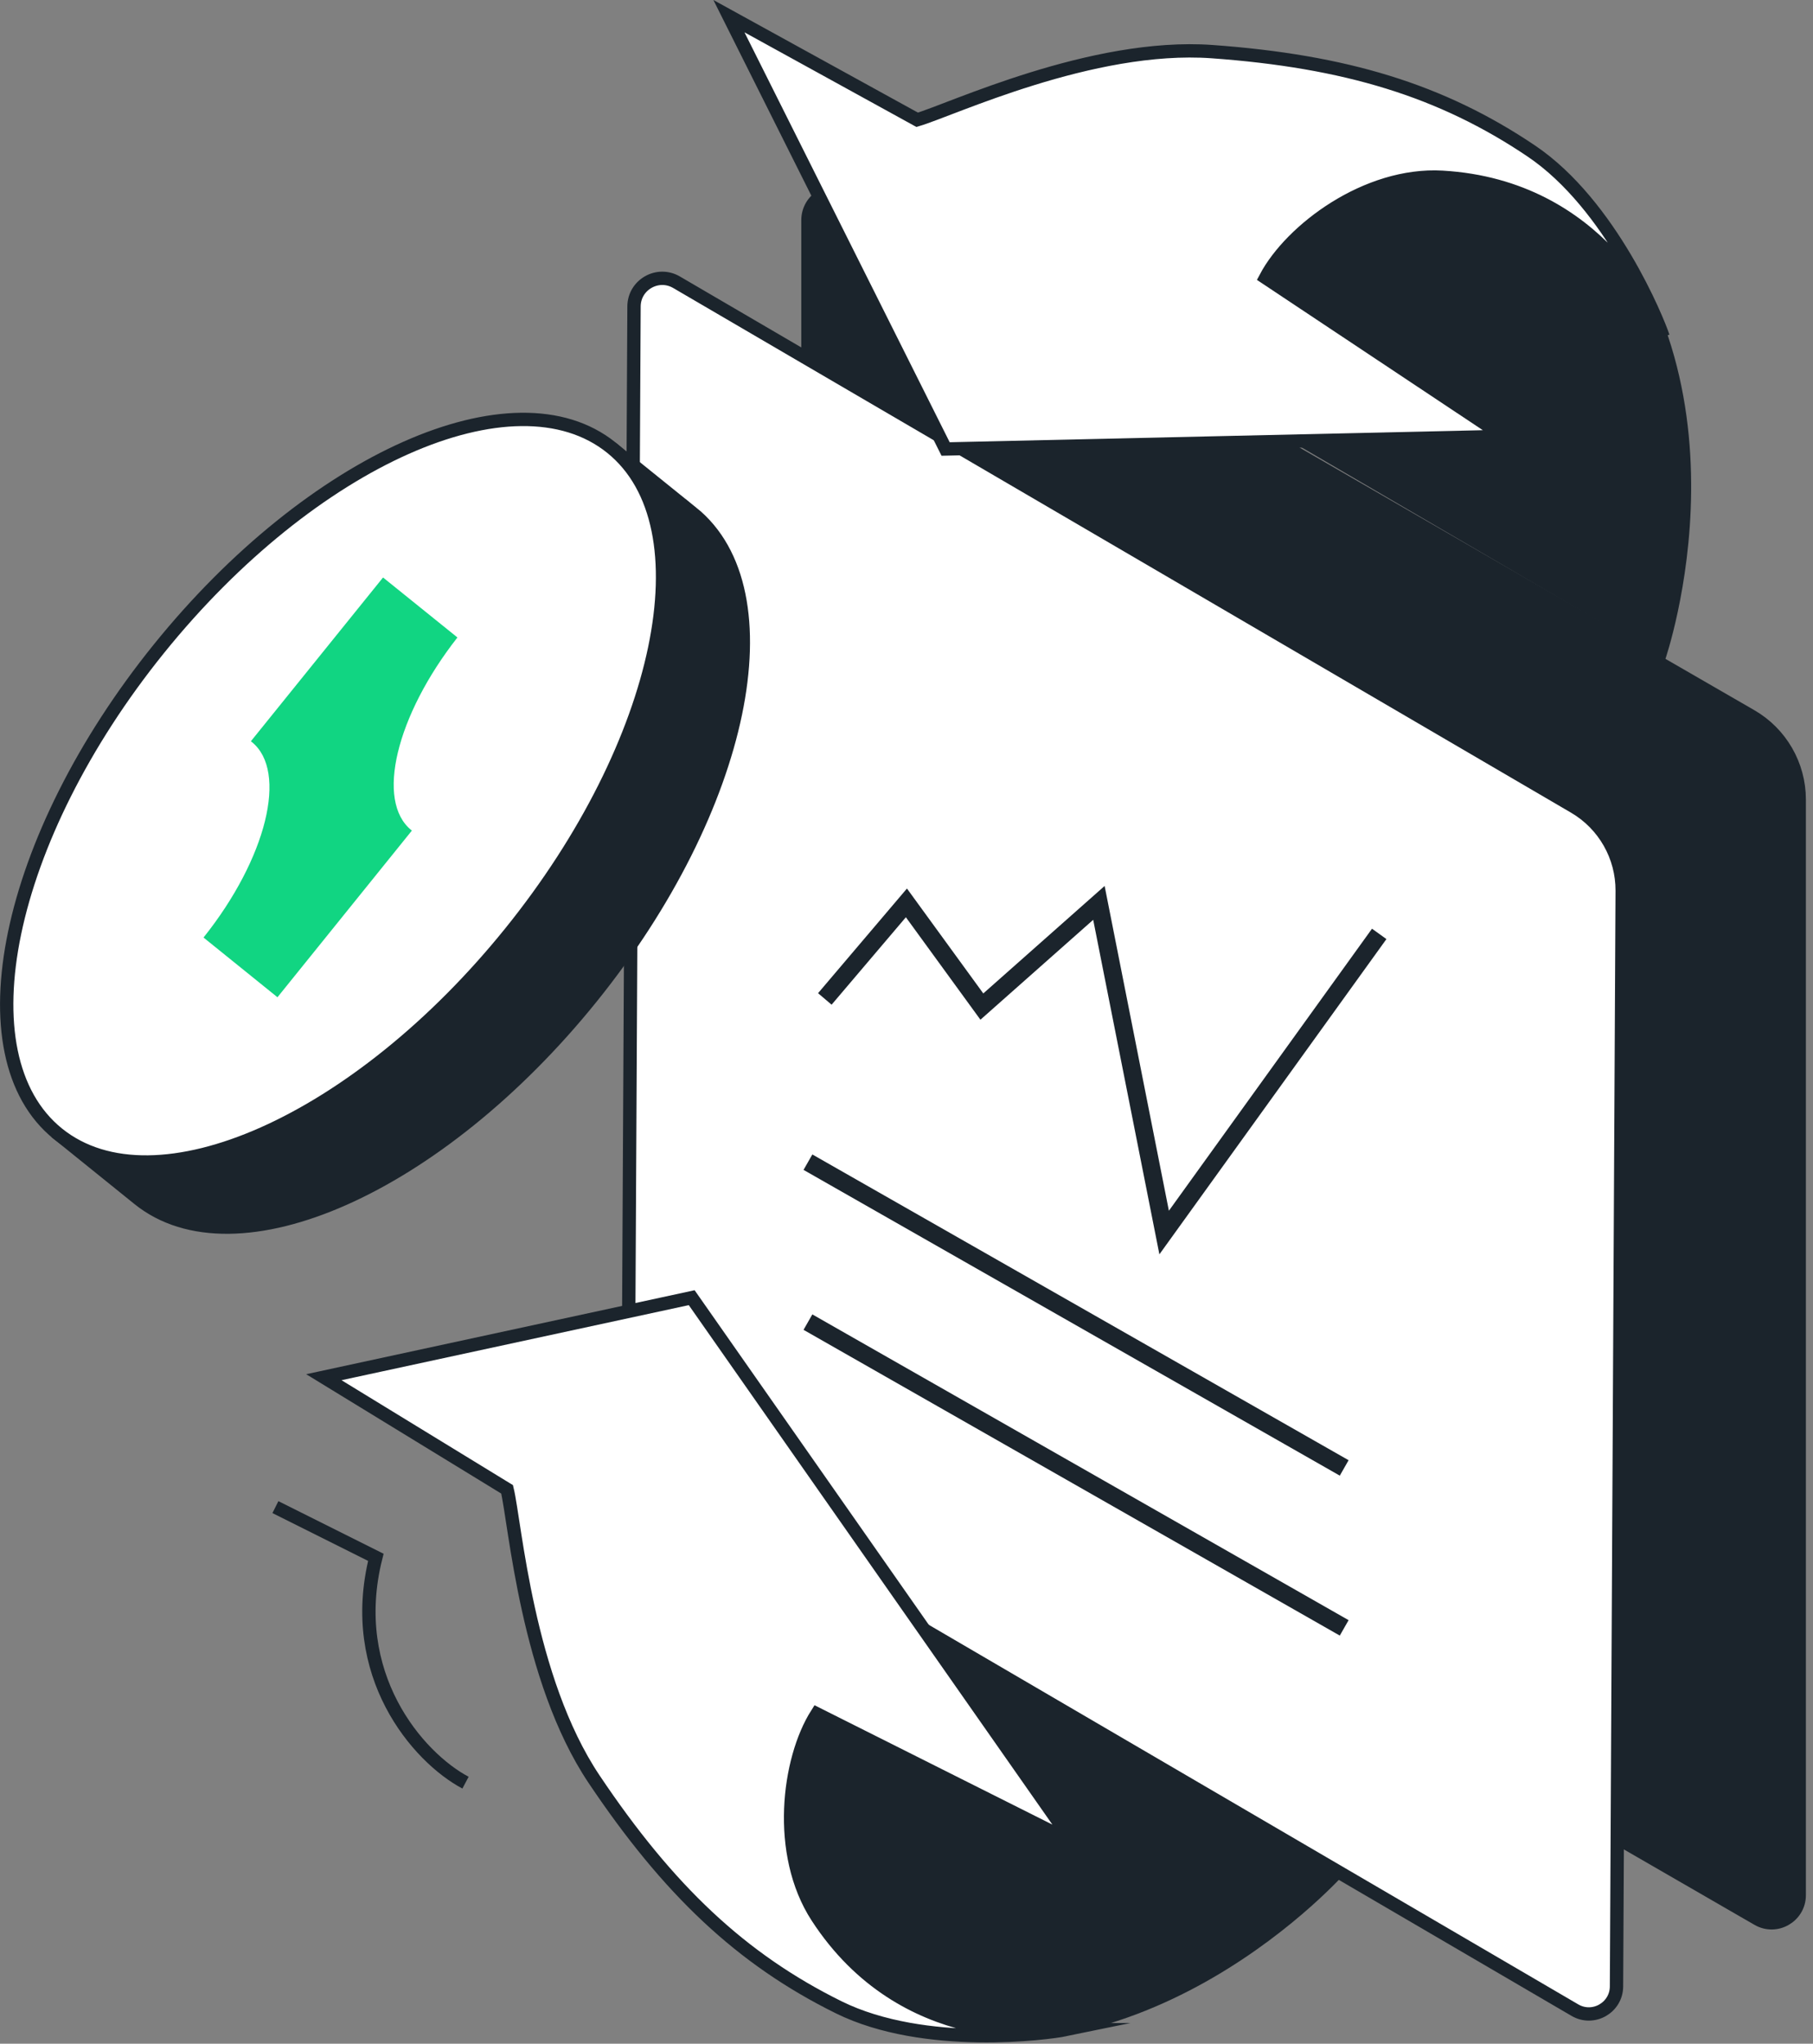 <svg width="204" height="230" viewBox="0 0 204 230" fill="none" xmlns="http://www.w3.org/2000/svg">
<rect x="0" y="0" width="204" height="230" fill="#808080" stroke="none"/>
<g clip-path="url(#clip0_513_4217)">
<path d="M197.79 215.971L97.09 157.811C93.27 155.601 90.91 151.521 90.91 147.101V24.791C90.91 22.341 93.56 20.811 95.68 22.041L197.02 80.571C200.38 82.511 202.45 86.101 202.45 89.981V213.281C202.45 215.671 199.86 217.171 197.79 215.971Z" fill="#1B242C" stroke="#1B242C" stroke-width="1.5" stroke-miterlimit="10"/>
<path d="M177.21 226.22L76.82 167.54C73.01 165.31 70.67 161.22 70.7 156.8L71.34 34.49C71.35 32.04 74.01 30.53 76.12 31.76L177.15 90.81C180.5 92.77 182.55 96.37 182.53 100.25L181.89 223.55C181.88 225.94 179.28 227.43 177.21 226.22Z" fill="white" stroke="#1B242C" stroke-width="1.5" stroke-miterlimit="10"/>
<path d="M140.04 46.6C140.04 46.6 142.69 39.35 142.74 31.35C142.78 24.35 132.68 18.22 132.68 18.22C132.68 18.22 165.19 9.33 176.8 20.53C198.69 41.64 187.36 74.26 187.36 74.26L140.05 46.61L140.04 46.6Z" fill="#1B242C"/>
<path d="M187.13 37.89C186.41 36.02 180.1 20.98 162.29 19.95C153.78 19.46 145.26 25.86 142.41 31.25L169.25 49.11L106.4 50.53L82.02 1.82L103.2 13.48C106.97 12.39 122.85 4.84 136.37 5.81C151.36 6.89 162.19 10.17 172.31 17C181.28 23.05 186.55 36.1 187.13 37.89Z" fill="white" stroke="#1B242C" stroke-width="1.5" stroke-miterlimit="10"/>
<path d="M77.88 57.71C88.81 66.53 83.73 90.96 66.53 112.28C49.33 133.6 26.53 143.74 15.6 134.92L6.84 127.85L69.12 50.65C69.12 50.65 66.95 48.9 77.88 57.72V57.71Z" fill="#1B242C" stroke="#1B242C" stroke-width="1.5" stroke-miterlimit="10"/>
<path d="M57.439 104.945C74.637 83.624 79.721 59.194 68.793 50.38C57.866 41.566 35.066 51.705 17.867 73.026C0.669 94.348 -4.414 118.778 6.513 127.592C17.44 136.406 40.241 126.267 57.439 104.945Z" fill="white" stroke="#1B242C" stroke-width="1.5" stroke-miterlimit="10"/>
<path d="M46.34 93.48L31.22 112.23L22.9 105.51C29.99 96.63 32.43 86.8 28.33 83.5C28.3 83.47 28.26 83.45 28.23 83.42L43.1 64.99L51.47 71.74C44.57 80.54 42.24 90.17 46.29 93.43C46.31 93.45 46.33 93.46 46.35 93.47L46.34 93.48Z" fill="#11D582"/>
<path d="M104.08 183.2C104.08 183.2 99.09 189.1 92.17 193.1C86.11 196.6 75.78 190.87 75.78 190.87C75.78 190.87 84.17 223.51 99.64 228.05C128.83 236.6 151.54 210.6 151.54 210.6L104.08 183.21V183.2Z" fill="#1B242C"/>
<path d="M119.85 228.42C117.87 228.72 101.68 230.69 91.96 215.74C87.32 208.6 88.66 198.02 91.92 192.88L120.73 207.34L77.83 146.04L36.44 154.99L57.06 167.61C57.98 171.42 59.29 188.95 66.84 200.22C75.21 212.71 83.42 220.49 94.37 225.9C104.07 230.69 118.02 228.8 119.86 228.42H119.85Z" fill="white" stroke="#1B242C" stroke-width="1.5" stroke-miterlimit="10"/>
<path d="M90.91 148.79L151.25 183.2" stroke="#1B242C" stroke-width="2" stroke-miterlimit="10"/>
<path d="M90.91 130.79L151.25 165.2" stroke="#1B242C" stroke-width="2" stroke-miterlimit="10"/>
<path d="M92.81 112.42L101.99 101.61L110.48 113.28L123.65 101.61L130.99 138.71L155.19 105.1" stroke="#1B242C" stroke-width="2" stroke-miterlimit="10"/>
<path d="M30.99 169.61L42.29 175.26C38.97 188.44 46.98 197.75 52.38 200.62" stroke="#1B242C" stroke-width="1.5" stroke-miterlimit="10"/>
</g>
<defs>
<clipPath id="clip0_513_4217">
<rect width="203.2" height="229.86" fill="white"/>
</clipPath>
</defs>
</svg>
